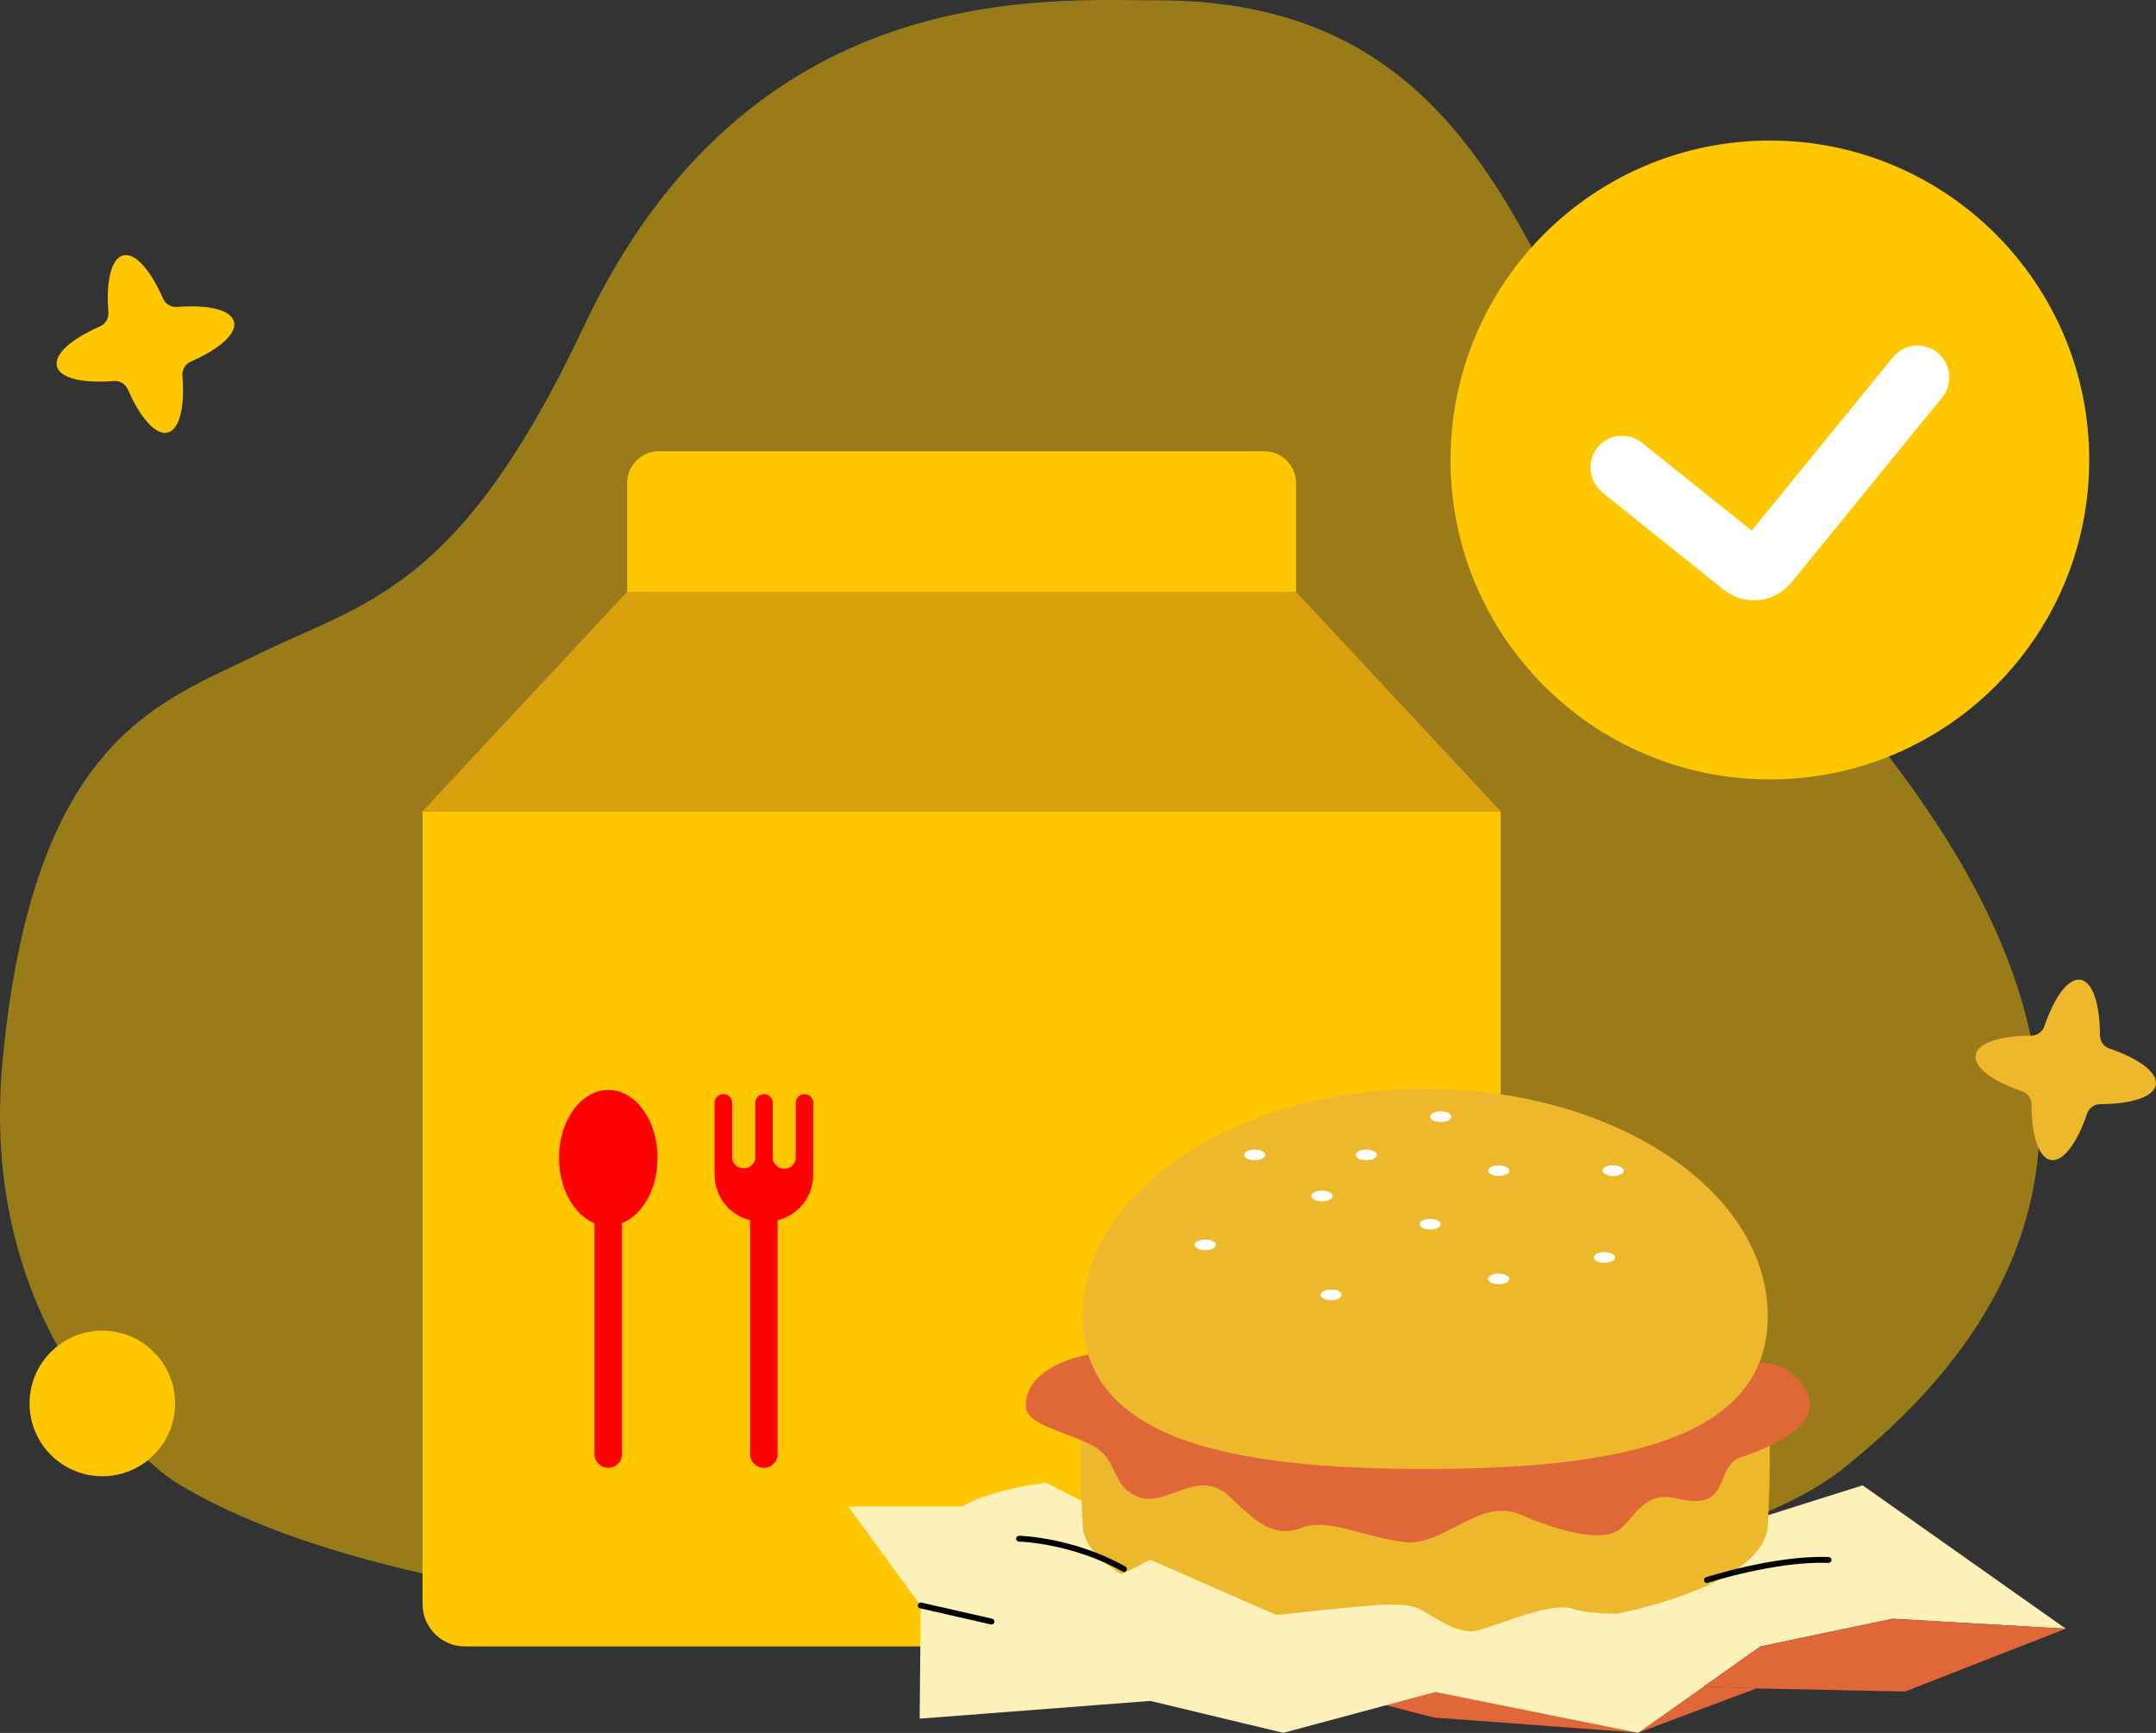 <svg width="280" height="225" viewBox="0 0 280 225" fill="none" xmlns="http://www.w3.org/2000/svg">
<rect x="0" y="0" width="280" height="225" fill="#333333" stroke="none"/>
<path d="M22.628 192.341C22.628 192.341 -3.278 175.34 0.348 137.576C4.362 95.759 20.837 91.188 33.306 85.049C47.459 78.08 59.57 76.876 75.801 42.432C97.228 -3.041 135.785 0.044 150.379 0.044C199.935 0.044 199.341 49.181 223.265 73.639C245.789 96.657 295.009 146.556 239.261 190.757C210.233 213.768 69.045 221.088 22.628 192.341Z" fill="#FFC700" fill-opacity="0.5"/>
<path d="M229.854 101.197C252.76 101.197 271.328 82.629 271.328 59.723C271.328 36.817 252.76 18.249 229.854 18.249C206.949 18.249 188.38 36.817 188.38 59.723C188.38 82.629 206.949 101.197 229.854 101.197Z" fill="#FFC700"/>
<path d="M223.86 76.571L208.192 64.025C206.554 62.708 206.036 60.362 207.133 58.572C208.458 56.401 211.33 55.952 213.249 57.49L227.493 68.893L245.827 46.385C247.267 44.618 249.872 44.351 251.639 45.791C253.406 47.23 253.673 49.835 252.233 51.602L232.65 75.634C230.471 78.307 226.549 78.726 223.86 76.571Z" fill="white"/>
<path d="M189.385 213.768H60.385C57.338 213.768 54.878 211.3 54.878 208.261V105.333H194.892V208.261C194.892 211.3 192.432 213.768 189.385 213.768Z" fill="#FFC700"/>
<path d="M168.324 76.845H138.672H111.106H81.446L54.878 105.333H111.106H138.672H194.892L168.324 76.845Z" fill="#D9A10E"/>
<path d="M168.324 76.846H81.446V62.732C81.446 60.439 83.304 58.588 85.589 58.588H164.181C166.474 58.588 168.324 60.447 168.324 62.732V76.846Z" fill="#FFC700"/>
<path d="M79.001 159.155C82.534 159.155 85.399 155.206 85.399 150.334C85.399 145.463 82.534 141.514 79.001 141.514C75.467 141.514 72.602 145.463 72.602 150.334C72.602 155.206 75.467 159.155 79.001 159.155Z" fill="#FF0000"/>
<path d="M79 190.576C78.01 190.576 77.21 189.776 77.21 188.786V154.692H80.783V188.793C80.783 189.776 79.983 190.576 79 190.576Z" fill="#FF0000"/>
<path d="M99.208 190.576C98.218 190.576 97.418 189.776 97.418 188.786V154.692H100.991V188.793C100.991 189.776 100.191 190.576 99.208 190.576Z" fill="#FF0000"/>
<path d="M105.606 143.198V152.552C105.606 155.896 102.887 158.607 99.551 158.607H98.865C95.522 158.607 92.81 155.896 92.81 152.552V143.198C92.81 143.107 92.817 143.023 92.84 142.939C92.962 142.437 93.404 142.056 93.945 142.056C94.486 142.056 94.935 142.437 95.057 142.939C95.08 143.023 95.087 143.107 95.087 143.198V150.282C95.087 151.044 95.712 151.668 96.474 151.668H96.702C97.464 151.668 98.088 151.044 98.088 150.282V143.198C98.088 143.107 98.096 143.023 98.119 142.939C98.241 142.437 98.69 142.056 99.231 142.056C99.772 142.056 100.213 142.437 100.335 142.939C100.358 143.023 100.366 143.107 100.366 143.198V150.328C100.366 151.097 100.99 151.722 101.76 151.722H101.958C102.727 151.722 103.344 151.097 103.344 150.328V143.198C103.344 143.107 103.352 143.023 103.375 142.939C103.496 142.437 103.946 142.056 104.487 142.056C105.027 142.056 105.477 142.437 105.599 142.939C105.599 143.015 105.606 143.107 105.606 143.198Z" fill="#FF0000"/>
<path d="M228.11 219.221L212.747 224.971L186.217 222.999L179.986 221.391L178.379 220.98L185.089 217.568L221.27 218.962L227.98 219.213L228.11 219.221Z" fill="#E06738"/>
<path d="M268.282 211.467L245.774 210.172L228.636 213.767L221.262 218.97L221.11 219.084L212.739 224.979L186.4 219.678L179.986 221.407L166.672 224.987L149.389 220.843L119.439 223.144L119.569 208.458L110.139 195.586H124.878C129.341 193.179 135.846 192.516 135.846 192.516L144.864 197.071L227.112 197.52L241.904 192.851L268.282 211.467Z" fill="#FDF0B9"/>
<path d="M229.58 179.193H140.606C139.814 184.053 140.606 197.878 140.606 197.878C140.606 205.647 160.525 211.939 185.097 211.939C209.669 211.939 229.587 205.639 229.587 197.878C230.197 186.864 229.58 179.193 229.58 179.193Z" fill="#EDB82C"/>
<path d="M228.476 176.931C232.695 176.71 236.146 181.159 234.721 183.863C233.297 186.567 228.041 188.6 226.305 189.111C222.359 190.276 225.216 196.355 217.759 194.557C213.904 193.628 212.777 196.233 210.637 198.327C208.504 200.422 202.806 198.96 197.467 196.652C192.127 194.344 187.496 200.841 182.34 200.216C177.183 199.592 172.552 197.071 169.17 198.327C165.788 199.584 163.831 198.327 159.733 194.344C155.635 190.36 151.544 195.814 147.805 194.344C144.065 192.874 145.489 189.316 141.399 187.427C137.301 185.538 133.21 184.845 133.21 182.499C133.21 177.198 141.33 175.873 141.33 175.873L228.476 176.931Z" fill="#E06738"/>
<path d="M229.58 170.876C229.58 187.176 209.662 190.726 185.089 190.726C160.517 190.726 140.599 187.176 140.599 170.876C140.599 154.576 160.517 141.36 185.089 141.36C209.662 141.36 229.58 154.576 229.58 170.876Z" fill="#EDB82C"/>
<path d="M162.947 150.638C163.708 150.638 164.326 150.328 164.326 149.945C164.326 149.563 163.708 149.252 162.947 149.252C162.186 149.252 161.568 149.563 161.568 149.945C161.568 150.328 162.186 150.638 162.947 150.638Z" fill="white"/>
<path d="M171.691 155.978C172.453 155.978 173.07 155.668 173.07 155.285C173.07 154.902 172.453 154.592 171.691 154.592C170.93 154.592 170.313 154.902 170.313 155.285C170.313 155.668 170.93 155.978 171.691 155.978Z" fill="white"/>
<path d="M177.435 150.638C178.196 150.638 178.813 150.328 178.813 149.945C178.813 149.563 178.196 149.252 177.435 149.252C176.673 149.252 176.056 149.563 176.056 149.945C176.056 150.328 176.673 150.638 177.435 150.638Z" fill="white"/>
<path d="M187.108 145.68C187.869 145.68 188.487 145.37 188.487 144.987C188.487 144.604 187.869 144.294 187.108 144.294C186.347 144.294 185.729 144.604 185.729 144.987C185.729 145.37 186.347 145.68 187.108 145.68Z" fill="white"/>
<path d="M194.634 152.688C195.395 152.688 196.012 152.377 196.012 151.994C196.012 151.612 195.395 151.301 194.634 151.301C193.872 151.301 193.255 151.612 193.255 151.994C193.255 152.377 193.872 152.688 194.634 152.688Z" fill="white"/>
<path d="M209.502 152.688C210.263 152.688 210.88 152.377 210.88 151.994C210.88 151.612 210.263 151.301 209.502 151.301C208.74 151.301 208.123 151.612 208.123 151.994C208.123 152.377 208.74 152.688 209.502 152.688Z" fill="white"/>
<path d="M156.534 162.323C157.295 162.323 157.912 162.012 157.912 161.629C157.912 161.247 157.295 160.936 156.534 160.936C155.772 160.936 155.155 161.247 155.155 161.629C155.155 162.012 155.772 162.323 156.534 162.323Z" fill="white"/>
<path d="M172.879 168.82C173.641 168.82 174.258 168.51 174.258 168.127C174.258 167.744 173.641 167.434 172.879 167.434C172.118 167.434 171.501 167.744 171.501 168.127C171.501 168.51 172.118 168.82 172.879 168.82Z" fill="white"/>
<path d="M185.722 159.642C186.483 159.642 187.1 159.332 187.1 158.949C187.1 158.566 186.483 158.256 185.722 158.256C184.96 158.256 184.343 158.566 184.343 158.949C184.343 159.332 184.96 159.642 185.722 159.642Z" fill="white"/>
<path d="M194.634 166.74C195.395 166.74 196.012 166.43 196.012 166.047C196.012 165.664 195.395 165.354 194.634 165.354C193.872 165.354 193.255 165.664 193.255 166.047C193.255 166.43 193.872 166.74 194.634 166.74Z" fill="white"/>
<path d="M208.367 163.953C209.128 163.953 209.746 163.642 209.746 163.26C209.746 162.877 209.128 162.566 208.367 162.566C207.605 162.566 206.988 162.877 206.988 163.26C206.988 163.642 207.605 163.953 208.367 163.953Z" fill="white"/>
<path d="M135.656 209.548L149.381 202.51L165.796 209.7C165.796 209.7 172.323 208.969 175.34 208.687C178.356 208.405 182.622 207.971 184.343 208.9C186.072 209.829 188.936 211.916 191.099 211.81C193.262 211.703 201.138 207.773 204.307 208.9C207.476 210.027 217.667 209.403 221.11 208.9L204.018 214.857H149.442L135.656 209.548Z" fill="#FDF0B9"/>
<path d="M268.282 211.467L247.404 219.625L228.11 219.222L227.981 219.214L221.27 218.963L228.643 213.768L245.781 210.173L268.282 211.467Z" fill="#E06738"/>
<path d="M221.674 205.534C221.514 205.534 221.361 205.435 221.308 205.268C221.247 205.07 221.354 204.856 221.552 204.788C221.643 204.757 230.563 201.893 237.487 202.16C237.7 202.167 237.86 202.343 237.852 202.556C237.845 202.769 237.654 202.914 237.456 202.922C230.662 202.655 221.872 205.481 221.78 205.511C221.75 205.534 221.712 205.534 221.674 205.534Z" fill="black"/>
<path d="M145.976 204.102C145.916 204.102 145.847 204.087 145.786 204.056C139.197 200.339 132.403 200.156 132.335 200.156C132.121 200.149 131.954 199.981 131.961 199.768C131.969 199.555 132.152 199.418 132.35 199.395C132.418 199.395 139.403 199.585 146.159 203.394C146.342 203.5 146.411 203.729 146.304 203.912C146.235 204.033 146.106 204.102 145.976 204.102Z" fill="black"/>
<path d="M128.762 210.92C128.732 210.92 128.709 210.92 128.679 210.912L119.492 208.817C119.287 208.772 119.157 208.566 119.203 208.36C119.249 208.155 119.454 208.025 119.66 208.071L128.846 210.166C129.052 210.211 129.181 210.417 129.136 210.623C129.09 210.798 128.93 210.92 128.762 210.92Z" fill="black"/>
<path d="M30.389 41.769C29.993 40.208 27.007 39.53 23.001 39.857C22.216 39.918 21.485 39.484 21.173 38.768C19.573 35.081 17.555 32.773 15.993 33.162C14.432 33.558 13.754 36.544 14.081 40.55C14.142 41.335 13.708 42.066 12.992 42.378C9.305 43.978 6.998 45.996 7.386 47.558C7.782 49.119 10.768 49.797 14.774 49.47C15.559 49.409 16.29 49.843 16.602 50.559C18.202 54.246 20.221 56.553 21.782 56.165C23.343 55.769 24.021 52.783 23.694 48.777C23.633 47.992 24.067 47.261 24.783 46.949C28.47 45.341 30.785 43.331 30.389 41.769Z" fill="#FFC700"/>
<path d="M279.981 140.835C280.24 139.251 277.765 137.431 273.964 136.143C273.225 135.892 272.723 135.199 272.723 134.414C272.715 130.4 271.793 127.475 270.201 127.209C268.617 126.95 266.797 129.425 265.509 133.226C265.258 133.965 264.565 134.468 263.78 134.468C259.766 134.475 256.841 135.397 256.575 136.989C256.316 138.573 258.791 140.394 262.592 141.681C263.331 141.932 263.834 142.625 263.834 143.41C263.841 147.424 264.763 150.349 266.355 150.616C267.939 150.875 269.76 148.399 271.047 144.598C271.298 143.859 271.991 143.357 272.776 143.357C276.798 143.349 279.722 142.427 279.981 140.835Z" fill="#EDB82C"/>
<path d="M13.289 191.671C18.509 191.671 22.74 187.44 22.74 182.22C22.74 177.001 18.509 172.77 13.289 172.77C8.07 172.77 3.838 177.001 3.838 182.22C3.838 187.44 8.07 191.671 13.289 191.671Z" fill="#FFC700"/>
</svg>
